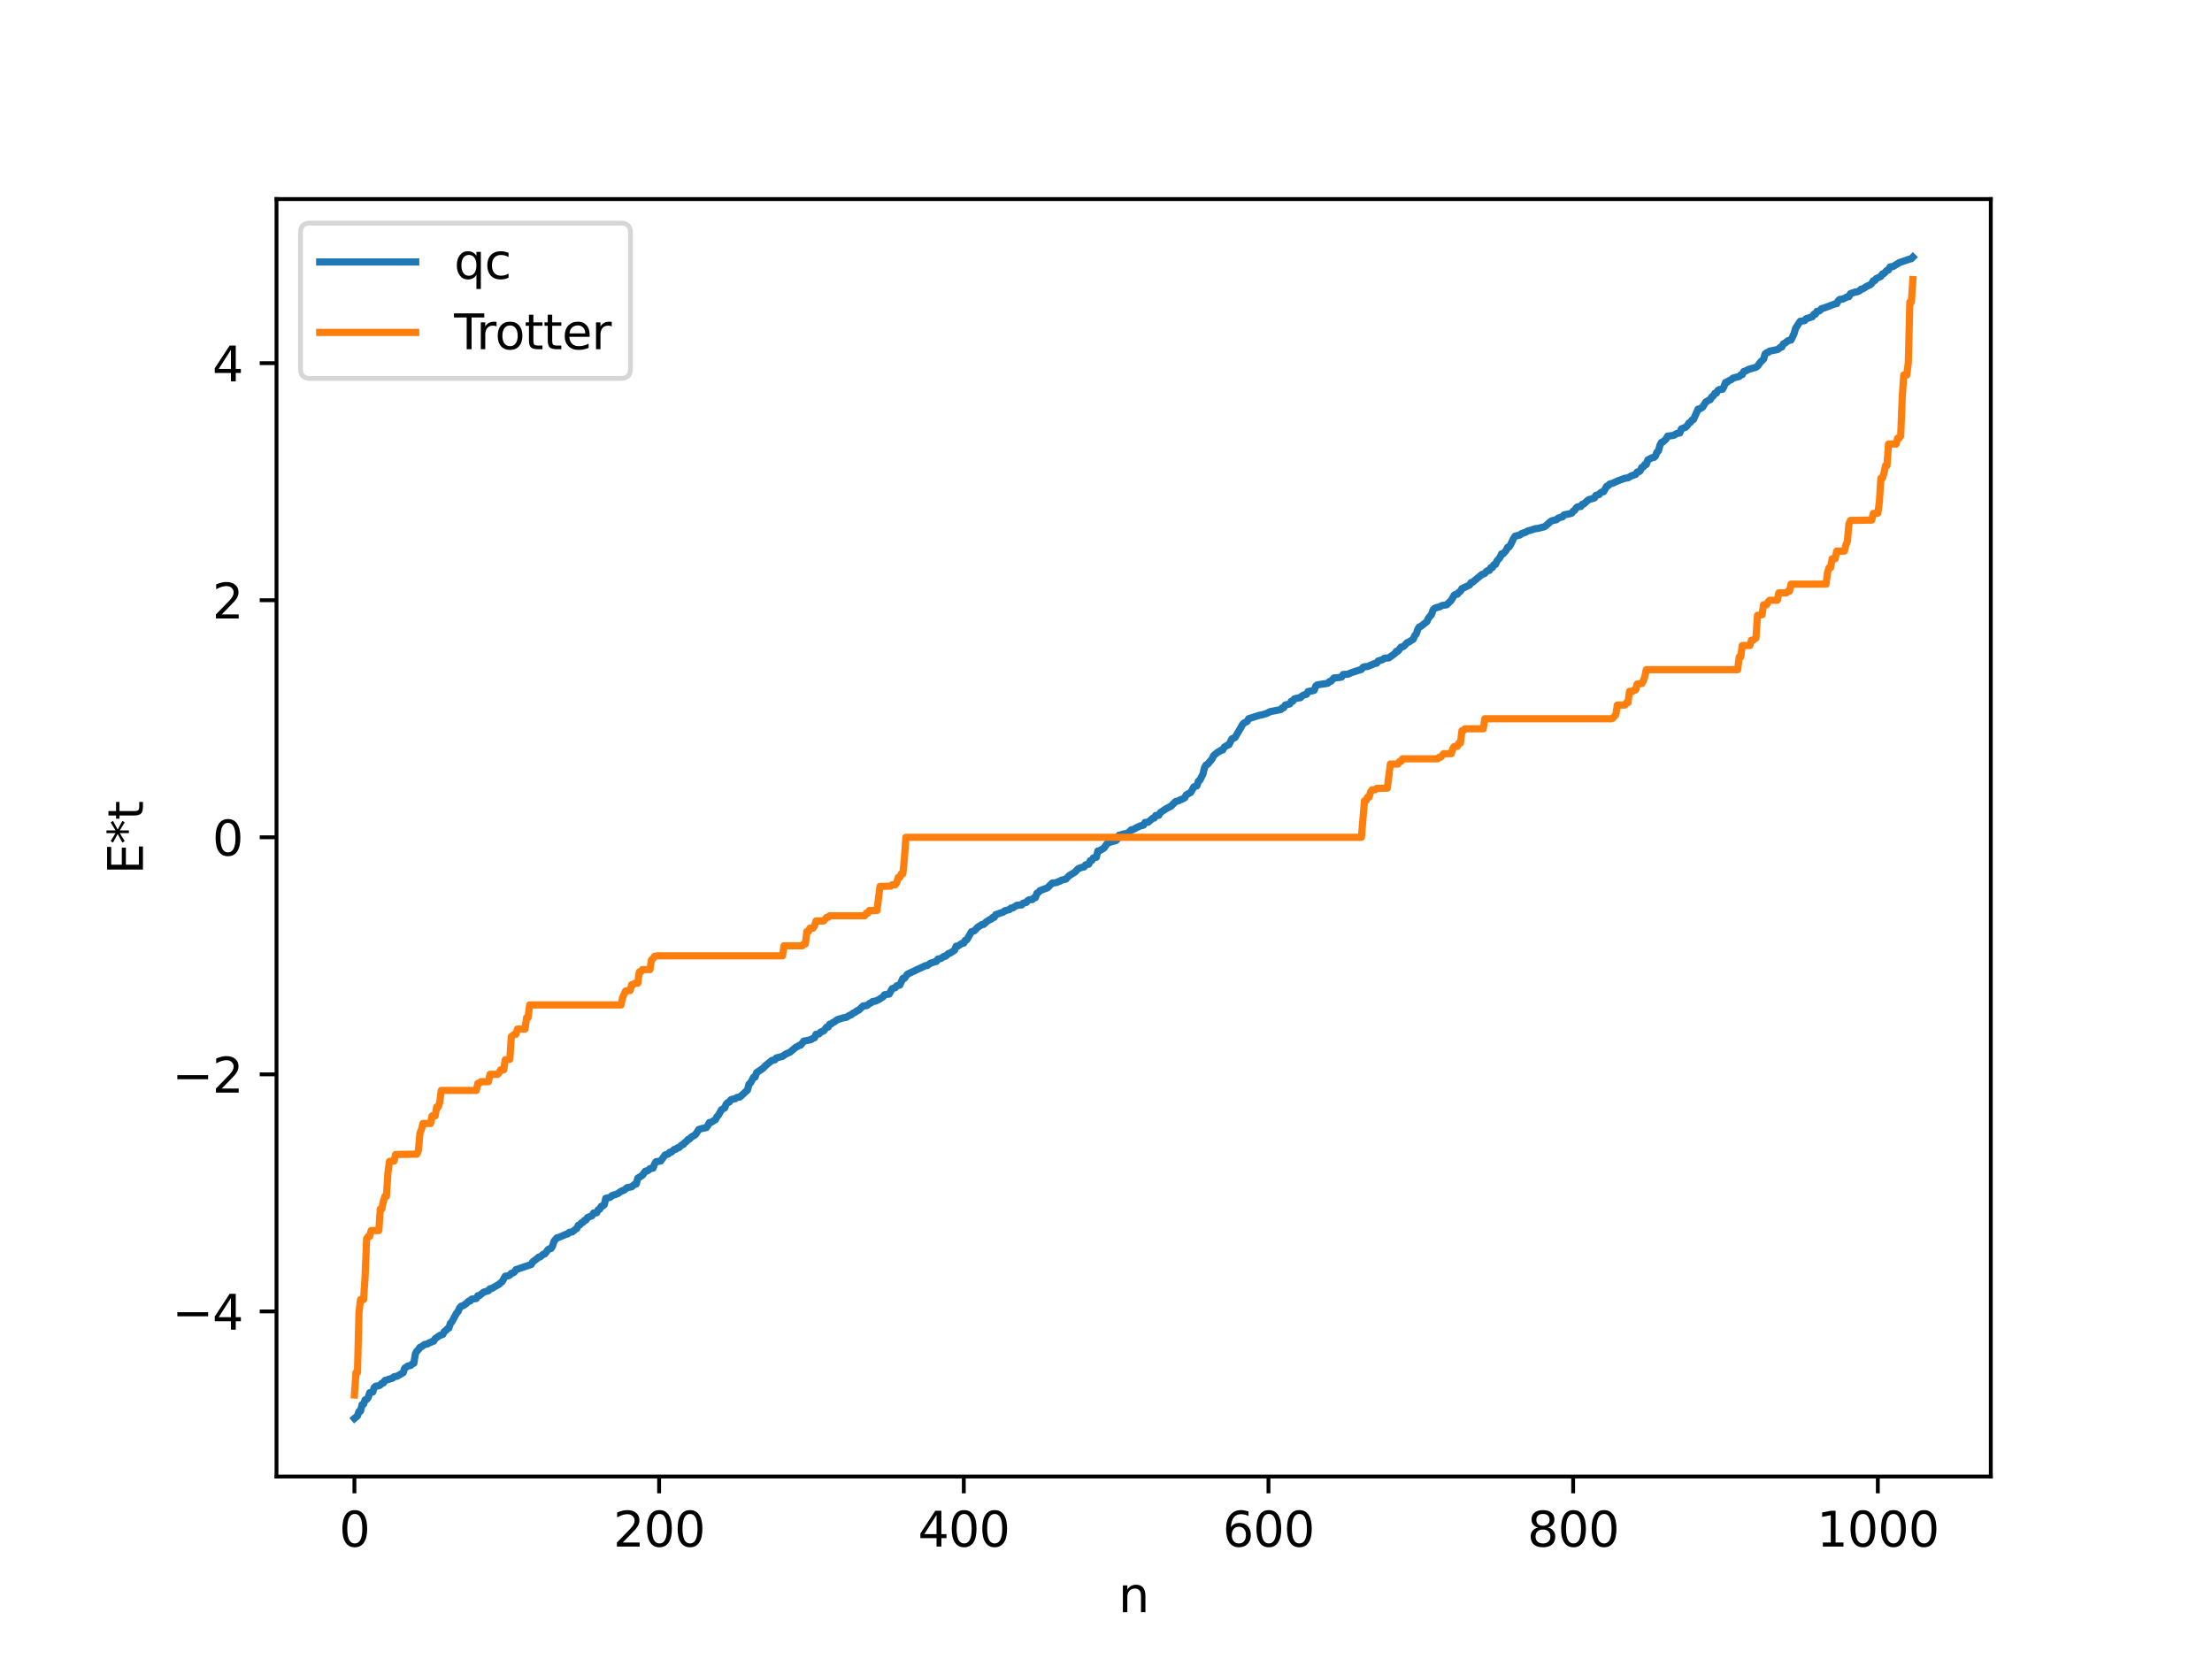 <?xml version="1.0" encoding="utf-8" standalone="no"?>
<!DOCTYPE svg PUBLIC "-//W3C//DTD SVG 1.1//EN"
  "http://www.w3.org/Graphics/SVG/1.1/DTD/svg11.dtd">
<svg xmlns:xlink="http://www.w3.org/1999/xlink" width="460.8pt" height="345.6pt" viewBox="0 0 460.8 345.6" xmlns="http://www.w3.org/2000/svg" version="1.1">
 <defs>
  <style type="text/css">*{stroke-linejoin: round; stroke-linecap: butt}</style>
 </defs>
 <g id="figure_1">
  <g id="patch_1">
   <path d="M 0 345.6 
L 460.8 345.6 
L 460.8 0 
L 0 0 
z
" style="fill: #ffffff"/>
  </g>
  <g id="axes_1">
   <g id="patch_2">
    <path d="M 57.6 307.584 
L 414.72 307.584 
L 414.72 41.472 
L 57.6 41.472 
z
" style="fill: #ffffff"/>
   </g>
   <g id="matplotlib.axis_1">
    <g id="xtick_1">
     <g id="line2d_1">
      <defs>
       <path id="m78daef2f18" d="M 0 0 
L 0 3.5 
" style="stroke: #000000; stroke-width: 0.8"/>
      </defs>
      <g>
       <use xlink:href="#m78daef2f18" x="73.833" y="307.584" style="stroke: #000000; stroke-width: 0.8"/>
      </g>
     </g>
     <g id="text_1">
      <!-- 0 -->
      <g transform="translate(70.651 322.182) scale(0.1 -0.1)">
       <defs>
        <path id="DejaVuSans-30" d="M 2034 4250 
Q 1547 4250 1301 3770 
Q 1056 3291 1056 2328 
Q 1056 1369 1301 889 
Q 1547 409 2034 409 
Q 2525 409 2770 889 
Q 3016 1369 3016 2328 
Q 3016 3291 2770 3770 
Q 2525 4250 2034 4250 
z
M 2034 4750 
Q 2819 4750 3233 4129 
Q 3647 3509 3647 2328 
Q 3647 1150 3233 529 
Q 2819 -91 2034 -91 
Q 1250 -91 836 529 
Q 422 1150 422 2328 
Q 422 3509 836 4129 
Q 1250 4750 2034 4750 
z
" transform="scale(0.016)"/>
       </defs>
       <use xlink:href="#DejaVuSans-30"/>
      </g>
     </g>
    </g>
    <g id="xtick_2">
     <g id="line2d_2">
      <g>
       <use xlink:href="#m78daef2f18" x="137.304" y="307.584" style="stroke: #000000; stroke-width: 0.8"/>
      </g>
     </g>
     <g id="text_2">
      <!-- 200 -->
      <g transform="translate(127.76 322.182) scale(0.1 -0.1)">
       <defs>
        <path id="DejaVuSans-32" d="M 1228 531 
L 3431 531 
L 3431 0 
L 469 0 
L 469 531 
Q 828 903 1448 1529 
Q 2069 2156 2228 2338 
Q 2531 2678 2651 2914 
Q 2772 3150 2772 3378 
Q 2772 3750 2511 3984 
Q 2250 4219 1831 4219 
Q 1534 4219 1204 4116 
Q 875 4013 500 3803 
L 500 4441 
Q 881 4594 1212 4672 
Q 1544 4750 1819 4750 
Q 2544 4750 2975 4387 
Q 3406 4025 3406 3419 
Q 3406 3131 3298 2873 
Q 3191 2616 2906 2266 
Q 2828 2175 2409 1742 
Q 1991 1309 1228 531 
z
" transform="scale(0.016)"/>
       </defs>
       <use xlink:href="#DejaVuSans-32"/>
       <use xlink:href="#DejaVuSans-30" x="63.623"/>
       <use xlink:href="#DejaVuSans-30" x="127.246"/>
      </g>
     </g>
    </g>
    <g id="xtick_3">
     <g id="line2d_3">
      <g>
       <use xlink:href="#m78daef2f18" x="200.775" y="307.584" style="stroke: #000000; stroke-width: 0.8"/>
      </g>
     </g>
     <g id="text_3">
      <!-- 400 -->
      <g transform="translate(191.231 322.182) scale(0.1 -0.1)">
       <defs>
        <path id="DejaVuSans-34" d="M 2419 4116 
L 825 1625 
L 2419 1625 
L 2419 4116 
z
M 2253 4666 
L 3047 4666 
L 3047 1625 
L 3713 1625 
L 3713 1100 
L 3047 1100 
L 3047 0 
L 2419 0 
L 2419 1100 
L 313 1100 
L 313 1709 
L 2253 4666 
z
" transform="scale(0.016)"/>
       </defs>
       <use xlink:href="#DejaVuSans-34"/>
       <use xlink:href="#DejaVuSans-30" x="63.623"/>
       <use xlink:href="#DejaVuSans-30" x="127.246"/>
      </g>
     </g>
    </g>
    <g id="xtick_4">
     <g id="line2d_4">
      <g>
       <use xlink:href="#m78daef2f18" x="264.246" y="307.584" style="stroke: #000000; stroke-width: 0.8"/>
      </g>
     </g>
     <g id="text_4">
      <!-- 600 -->
      <g transform="translate(254.702 322.182) scale(0.1 -0.1)">
       <defs>
        <path id="DejaVuSans-36" d="M 2113 2584 
Q 1688 2584 1439 2293 
Q 1191 2003 1191 1497 
Q 1191 994 1439 701 
Q 1688 409 2113 409 
Q 2538 409 2786 701 
Q 3034 994 3034 1497 
Q 3034 2003 2786 2293 
Q 2538 2584 2113 2584 
z
M 3366 4563 
L 3366 3988 
Q 3128 4100 2886 4159 
Q 2644 4219 2406 4219 
Q 1781 4219 1451 3797 
Q 1122 3375 1075 2522 
Q 1259 2794 1537 2939 
Q 1816 3084 2150 3084 
Q 2853 3084 3261 2657 
Q 3669 2231 3669 1497 
Q 3669 778 3244 343 
Q 2819 -91 2113 -91 
Q 1303 -91 875 529 
Q 447 1150 447 2328 
Q 447 3434 972 4092 
Q 1497 4750 2381 4750 
Q 2619 4750 2861 4703 
Q 3103 4656 3366 4563 
z
" transform="scale(0.016)"/>
       </defs>
       <use xlink:href="#DejaVuSans-36"/>
       <use xlink:href="#DejaVuSans-30" x="63.623"/>
       <use xlink:href="#DejaVuSans-30" x="127.246"/>
      </g>
     </g>
    </g>
    <g id="xtick_5">
     <g id="line2d_5">
      <g>
       <use xlink:href="#m78daef2f18" x="327.717" y="307.584" style="stroke: #000000; stroke-width: 0.8"/>
      </g>
     </g>
     <g id="text_5">
      <!-- 800 -->
      <g transform="translate(318.173 322.182) scale(0.1 -0.1)">
       <defs>
        <path id="DejaVuSans-38" d="M 2034 2216 
Q 1584 2216 1326 1975 
Q 1069 1734 1069 1313 
Q 1069 891 1326 650 
Q 1584 409 2034 409 
Q 2484 409 2743 651 
Q 3003 894 3003 1313 
Q 3003 1734 2745 1975 
Q 2488 2216 2034 2216 
z
M 1403 2484 
Q 997 2584 770 2862 
Q 544 3141 544 3541 
Q 544 4100 942 4425 
Q 1341 4750 2034 4750 
Q 2731 4750 3128 4425 
Q 3525 4100 3525 3541 
Q 3525 3141 3298 2862 
Q 3072 2584 2669 2484 
Q 3125 2378 3379 2068 
Q 3634 1759 3634 1313 
Q 3634 634 3220 271 
Q 2806 -91 2034 -91 
Q 1263 -91 848 271 
Q 434 634 434 1313 
Q 434 1759 690 2068 
Q 947 2378 1403 2484 
z
M 1172 3481 
Q 1172 3119 1398 2916 
Q 1625 2713 2034 2713 
Q 2441 2713 2670 2916 
Q 2900 3119 2900 3481 
Q 2900 3844 2670 4047 
Q 2441 4250 2034 4250 
Q 1625 4250 1398 4047 
Q 1172 3844 1172 3481 
z
" transform="scale(0.016)"/>
       </defs>
       <use xlink:href="#DejaVuSans-38"/>
       <use xlink:href="#DejaVuSans-30" x="63.623"/>
       <use xlink:href="#DejaVuSans-30" x="127.246"/>
      </g>
     </g>
    </g>
    <g id="xtick_6">
     <g id="line2d_6">
      <g>
       <use xlink:href="#m78daef2f18" x="391.188" y="307.584" style="stroke: #000000; stroke-width: 0.8"/>
      </g>
     </g>
     <g id="text_6">
      <!-- 1000 -->
      <g transform="translate(378.463 322.182) scale(0.1 -0.1)">
       <defs>
        <path id="DejaVuSans-31" d="M 794 531 
L 1825 531 
L 1825 4091 
L 703 3866 
L 703 4441 
L 1819 4666 
L 2450 4666 
L 2450 531 
L 3481 531 
L 3481 0 
L 794 0 
L 794 531 
z
" transform="scale(0.016)"/>
       </defs>
       <use xlink:href="#DejaVuSans-31"/>
       <use xlink:href="#DejaVuSans-30" x="63.623"/>
       <use xlink:href="#DejaVuSans-30" x="127.246"/>
       <use xlink:href="#DejaVuSans-30" x="190.869"/>
      </g>
     </g>
    </g>
    <g id="text_7">
     <!-- n -->
     <g transform="translate(232.991 335.861) scale(0.1 -0.1)">
      <defs>
       <path id="DejaVuSans-6e" d="M 3513 2113 
L 3513 0 
L 2938 0 
L 2938 2094 
Q 2938 2591 2744 2837 
Q 2550 3084 2163 3084 
Q 1697 3084 1428 2787 
Q 1159 2491 1159 1978 
L 1159 0 
L 581 0 
L 581 3500 
L 1159 3500 
L 1159 2956 
Q 1366 3272 1645 3428 
Q 1925 3584 2291 3584 
Q 2894 3584 3203 3211 
Q 3513 2838 3513 2113 
z
" transform="scale(0.016)"/>
      </defs>
      <use xlink:href="#DejaVuSans-6e"/>
     </g>
    </g>
   </g>
   <g id="matplotlib.axis_2">
    <g id="ytick_1">
     <g id="line2d_7">
      <defs>
       <path id="m19b986a2a9" d="M 0 0 
L -3.5 0 
" style="stroke: #000000; stroke-width: 0.8"/>
      </defs>
      <g>
       <use xlink:href="#m19b986a2a9" x="57.6" y="273.193" style="stroke: #000000; stroke-width: 0.8"/>
      </g>
     </g>
     <g id="text_8">
      <!-- −4 -->
      <g transform="translate(35.858 276.993) scale(0.1 -0.1)">
       <defs>
        <path id="DejaVuSans-2212" d="M 678 2272 
L 4684 2272 
L 4684 1741 
L 678 1741 
L 678 2272 
z
" transform="scale(0.016)"/>
       </defs>
       <use xlink:href="#DejaVuSans-2212"/>
       <use xlink:href="#DejaVuSans-34" x="83.789"/>
      </g>
     </g>
    </g>
    <g id="ytick_2">
     <g id="line2d_8">
      <g>
       <use xlink:href="#m19b986a2a9" x="57.6" y="223.808" style="stroke: #000000; stroke-width: 0.8"/>
      </g>
     </g>
     <g id="text_9">
      <!-- −2 -->
      <g transform="translate(35.858 227.607) scale(0.1 -0.1)">
       <use xlink:href="#DejaVuSans-2212"/>
       <use xlink:href="#DejaVuSans-32" x="83.789"/>
      </g>
     </g>
    </g>
    <g id="ytick_3">
     <g id="line2d_9">
      <g>
       <use xlink:href="#m19b986a2a9" x="57.6" y="174.423" style="stroke: #000000; stroke-width: 0.8"/>
      </g>
     </g>
     <g id="text_10">
      <!-- 0 -->
      <g transform="translate(44.237 178.222) scale(0.1 -0.1)">
       <use xlink:href="#DejaVuSans-30"/>
      </g>
     </g>
    </g>
    <g id="ytick_4">
     <g id="line2d_10">
      <g>
       <use xlink:href="#m19b986a2a9" x="57.6" y="125.038" style="stroke: #000000; stroke-width: 0.8"/>
      </g>
     </g>
     <g id="text_11">
      <!-- 2 -->
      <g transform="translate(44.237 128.837) scale(0.1 -0.1)">
       <use xlink:href="#DejaVuSans-32"/>
      </g>
     </g>
    </g>
    <g id="ytick_5">
     <g id="line2d_11">
      <g>
       <use xlink:href="#m19b986a2a9" x="57.6" y="75.653" style="stroke: #000000; stroke-width: 0.8"/>
      </g>
     </g>
     <g id="text_12">
      <!-- 4 -->
      <g transform="translate(44.237 79.452) scale(0.1 -0.1)">
       <use xlink:href="#DejaVuSans-34"/>
      </g>
     </g>
    </g>
    <g id="text_13">
     <!-- E*t -->
     <g transform="translate(29.778 182.148) rotate(-90) scale(0.1 -0.1)">
      <defs>
       <path id="DejaVuSans-45" d="M 628 4666 
L 3578 4666 
L 3578 4134 
L 1259 4134 
L 1259 2753 
L 3481 2753 
L 3481 2222 
L 1259 2222 
L 1259 531 
L 3634 531 
L 3634 0 
L 628 0 
L 628 4666 
z
" transform="scale(0.016)"/>
       <path id="DejaVuSans-2a" d="M 3009 3897 
L 1888 3291 
L 3009 2681 
L 2828 2375 
L 1778 3009 
L 1778 1831 
L 1422 1831 
L 1422 3009 
L 372 2375 
L 191 2681 
L 1313 3291 
L 191 3897 
L 372 4206 
L 1422 3572 
L 1422 4750 
L 1778 4750 
L 1778 3572 
L 2828 4206 
L 3009 3897 
z
" transform="scale(0.016)"/>
       <path id="DejaVuSans-74" d="M 1172 4494 
L 1172 3500 
L 2356 3500 
L 2356 3053 
L 1172 3053 
L 1172 1153 
Q 1172 725 1289 603 
Q 1406 481 1766 481 
L 2356 481 
L 2356 0 
L 1766 0 
Q 1100 0 847 248 
Q 594 497 594 1153 
L 594 3053 
L 172 3053 
L 172 3500 
L 594 3500 
L 594 4494 
L 1172 4494 
z
" transform="scale(0.016)"/>
      </defs>
      <use xlink:href="#DejaVuSans-45"/>
      <use xlink:href="#DejaVuSans-2a" x="63.184"/>
      <use xlink:href="#DejaVuSans-74" x="113.184"/>
     </g>
    </g>
   </g>
   <g id="line2d_12">
    <path d="M 73.833 295.488 
L 74.467 294.952 
L 74.785 294.018 
L 75.102 293.972 
L 75.42 292.632 
L 75.737 292.51 
L 76.054 291.609 
L 76.372 291.531 
L 76.689 291.164 
L 77.006 290.139 
L 77.641 289.992 
L 77.958 289.039 
L 78.276 288.763 
L 78.91 288.68 
L 79.228 288.523 
L 79.545 288.154 
L 79.862 288.105 
L 80.18 287.583 
L 81.767 287.098 
L 82.084 286.797 
L 82.719 286.695 
L 83.988 285.955 
L 84.305 285.024 
L 84.94 284.583 
L 85.575 284.429 
L 85.892 284.125 
L 86.21 283.984 
L 86.527 282.038 
L 86.844 281.444 
L 87.162 281.16 
L 87.479 280.673 
L 87.796 280.565 
L 88.431 280.089 
L 89.066 279.974 
L 89.383 279.736 
L 89.7 279.664 
L 90.018 279.449 
L 90.335 279.39 
L 90.653 278.86 
L 91.605 278.201 
L 92.239 277.986 
L 92.557 277.39 
L 92.874 277.179 
L 93.191 276.808 
L 93.509 276.665 
L 93.826 275.675 
L 94.143 275.346 
L 95.096 273.566 
L 95.413 273.246 
L 95.73 272.495 
L 96.048 272.109 
L 96.365 272.048 
L 97 271.661 
L 97.634 271.056 
L 97.952 271.031 
L 98.269 270.625 
L 99.221 270.512 
L 99.539 269.928 
L 99.856 269.907 
L 100.491 269.398 
L 100.808 269.157 
L 101.76 268.878 
L 102.077 268.46 
L 102.395 268.439 
L 103.981 267.518 
L 104.616 266.97 
L 105.251 265.856 
L 105.886 265.776 
L 106.203 265.609 
L 106.52 265.249 
L 106.838 265.181 
L 107.155 264.993 
L 107.472 264.489 
L 110.646 263.426 
L 110.963 262.882 
L 111.915 262.162 
L 112.233 261.876 
L 112.55 261.82 
L 113.185 261.268 
L 113.502 261.213 
L 114.137 260.352 
L 114.454 260.139 
L 114.772 260.091 
L 115.089 259.619 
L 115.406 258.581 
L 116.041 257.841 
L 116.358 257.798 
L 117.945 257.112 
L 118.262 257.043 
L 118.58 256.715 
L 119.215 256.63 
L 119.849 256.113 
L 120.167 255.893 
L 120.484 255.239 
L 120.801 255.168 
L 121.119 254.745 
L 121.436 254.644 
L 121.753 254.237 
L 122.071 254.151 
L 122.388 253.637 
L 123.34 253.249 
L 123.658 252.695 
L 124.292 252.642 
L 124.61 252.017 
L 124.927 251.896 
L 125.244 251.296 
L 125.562 251.233 
L 125.879 250.966 
L 126.196 249.629 
L 126.831 249.504 
L 127.148 249.392 
L 127.466 249.079 
L 128.1 248.87 
L 128.735 248.64 
L 129.37 248.167 
L 130.005 247.944 
L 130.639 247.408 
L 131.591 247.231 
L 132.226 246.692 
L 132.543 246.647 
L 132.861 245.427 
L 133.813 244.852 
L 134.448 243.969 
L 134.765 243.956 
L 135.082 243.777 
L 135.4 243.448 
L 136.034 243.357 
L 136.352 242.495 
L 136.669 241.994 
L 137.621 241.865 
L 138.573 240.577 
L 139.208 240.404 
L 139.525 240.027 
L 139.843 240.018 
L 140.477 239.435 
L 140.795 239.414 
L 141.112 239.12 
L 141.429 239.08 
L 142.064 238.495 
L 142.381 238.388 
L 142.699 237.967 
L 143.016 237.785 
L 143.334 237.373 
L 143.651 237.268 
L 143.968 236.915 
L 144.603 236.529 
L 144.92 236.32 
L 145.555 235.296 
L 146.19 235.102 
L 147.142 234.899 
L 147.459 234.465 
L 147.777 233.841 
L 148.094 233.826 
L 149.046 233.238 
L 149.363 232.621 
L 149.681 232.288 
L 150.315 231.151 
L 150.95 230.819 
L 151.267 230.041 
L 151.585 229.697 
L 151.902 229.597 
L 152.22 229.13 
L 152.537 228.999 
L 153.172 228.881 
L 153.489 228.631 
L 154.124 228.531 
L 155.71 227.077 
L 156.028 225.847 
L 156.345 225.607 
L 156.98 224.409 
L 157.297 224.386 
L 157.615 223.442 
L 158.567 222.807 
L 158.884 222.598 
L 159.519 221.944 
L 160.788 220.916 
L 161.423 220.781 
L 161.74 220.378 
L 163.01 220.067 
L 163.644 219.597 
L 164.279 219.313 
L 164.596 219.171 
L 165.548 218.366 
L 165.866 218.104 
L 166.183 217.995 
L 166.5 217.758 
L 166.818 217.701 
L 167.453 216.88 
L 168.087 216.775 
L 168.722 216.617 
L 169.039 216.533 
L 169.357 216.283 
L 169.674 216.19 
L 169.991 215.47 
L 170.626 215.379 
L 170.943 215.003 
L 171.578 214.761 
L 172.213 213.95 
L 172.53 213.948 
L 172.848 213.353 
L 173.165 213.299 
L 173.482 213.016 
L 173.8 212.887 
L 174.434 212.413 
L 175.704 212.029 
L 176.339 211.917 
L 176.973 211.513 
L 177.291 211.424 
L 177.608 211.131 
L 178.243 210.806 
L 178.56 210.536 
L 178.877 210.449 
L 179.829 209.542 
L 180.464 209.504 
L 180.781 209.344 
L 181.099 209.052 
L 181.416 208.945 
L 181.734 208.656 
L 182.368 208.554 
L 183.003 208.26 
L 183.955 207.658 
L 184.272 207.219 
L 185.224 207.088 
L 185.859 205.95 
L 186.494 205.758 
L 186.811 205.349 
L 187.446 205.21 
L 188.081 203.82 
L 188.398 203.812 
L 189.033 202.943 
L 190.302 202.344 
L 190.937 202.036 
L 192.841 201.149 
L 193.158 201.145 
L 193.793 200.678 
L 194.745 200.354 
L 195.062 200.289 
L 195.38 199.792 
L 196.015 199.676 
L 196.649 199.219 
L 196.967 199.209 
L 197.601 198.628 
L 197.919 198.568 
L 198.871 197.921 
L 199.188 197.108 
L 199.505 197.1 
L 200.458 196.5 
L 200.775 196.467 
L 201.092 195.872 
L 201.41 195.773 
L 202.362 194.108 
L 202.996 193.893 
L 203.631 193.183 
L 204.583 192.579 
L 204.9 192.571 
L 205.535 191.99 
L 206.17 191.582 
L 206.487 191.471 
L 206.805 191.11 
L 207.122 191.101 
L 207.439 190.529 
L 209.026 189.99 
L 209.343 189.716 
L 210.296 189.484 
L 210.613 189.159 
L 210.93 189.154 
L 211.882 188.564 
L 212.834 188.516 
L 213.152 188.145 
L 213.786 188.003 
L 214.104 187.598 
L 214.421 187.428 
L 215.056 187.393 
L 215.373 187.047 
L 215.691 186.999 
L 216.008 186.082 
L 216.325 185.904 
L 216.643 185.538 
L 218.229 184.938 
L 219.181 183.962 
L 220.134 183.85 
L 220.451 183.66 
L 220.768 183.599 
L 221.086 183.367 
L 222.038 183.133 
L 222.672 182.455 
L 223.942 181.672 
L 224.577 180.99 
L 225.211 180.731 
L 225.846 180.598 
L 226.163 180.156 
L 226.798 180.027 
L 227.115 179.314 
L 227.433 179.262 
L 227.75 178.716 
L 228.385 178.58 
L 228.702 177.276 
L 229.02 177.232 
L 229.972 176.679 
L 230.606 175.758 
L 231.241 175.438 
L 232.51 175.078 
L 232.828 174.743 
L 233.145 173.976 
L 233.462 173.967 
L 233.78 173.799 
L 234.732 173.616 
L 235.049 173.467 
L 235.684 172.862 
L 236.001 172.83 
L 236.953 172.317 
L 237.588 172.047 
L 238.223 171.885 
L 238.54 171.324 
L 239.175 171.286 
L 240.127 170.466 
L 240.444 170.422 
L 240.762 169.878 
L 241.396 169.842 
L 241.714 169.278 
L 242.983 168.435 
L 243.935 167.944 
L 244.887 166.991 
L 245.522 166.815 
L 245.839 166.606 
L 246.157 166.538 
L 246.791 166.198 
L 247.109 165.601 
L 248.061 165.068 
L 248.696 163.929 
L 249.33 163.701 
L 249.648 162.719 
L 249.965 162.518 
L 250.6 161.249 
L 250.917 159.943 
L 251.234 159.36 
L 251.552 159.223 
L 252.504 158.087 
L 252.821 157.41 
L 253.773 156.621 
L 254.091 156.506 
L 254.408 156.256 
L 254.725 156.235 
L 255.043 155.637 
L 255.677 155.235 
L 255.995 155.157 
L 256.629 153.913 
L 257.264 153.657 
L 258.534 151.492 
L 258.851 150.909 
L 259.168 150.608 
L 259.803 150.275 
L 260.12 149.723 
L 262.342 149.01 
L 262.977 148.896 
L 263.929 148.594 
L 264.563 148.258 
L 265.833 148.006 
L 266.785 147.82 
L 267.102 147.453 
L 267.42 147.43 
L 267.737 146.869 
L 268.689 146.641 
L 269.006 146.082 
L 269.324 146.074 
L 269.641 145.585 
L 270.593 145.356 
L 270.91 145.345 
L 271.228 144.986 
L 271.545 144.794 
L 272.18 144.631 
L 272.497 144.064 
L 273.449 143.895 
L 273.767 143.804 
L 274.084 142.954 
L 274.401 142.677 
L 276.623 142.333 
L 276.94 141.987 
L 277.258 141.92 
L 277.892 141.23 
L 279.162 141.108 
L 279.479 141.043 
L 279.796 140.509 
L 280.748 140.458 
L 281.7 140.063 
L 282.335 139.86 
L 283.605 139.452 
L 283.922 139.034 
L 284.239 138.895 
L 284.874 138.857 
L 285.826 138.453 
L 286.461 138.174 
L 286.778 138.158 
L 287.096 137.692 
L 288.048 137.411 
L 288.365 137.135 
L 289.317 137.047 
L 290.586 136.133 
L 290.904 135.669 
L 291.221 135.642 
L 291.856 134.801 
L 292.173 134.769 
L 292.491 134.578 
L 293.125 133.873 
L 293.443 133.769 
L 294.395 133.164 
L 294.712 132.411 
L 295.029 132.074 
L 295.347 131.099 
L 295.664 130.599 
L 295.981 130.491 
L 297.251 129.489 
L 297.568 128.773 
L 298.203 128.025 
L 298.52 127.078 
L 298.838 126.733 
L 299.472 126.507 
L 299.79 126.471 
L 300.424 126.141 
L 301.377 125.985 
L 302.329 125.043 
L 302.963 123.952 
L 303.281 123.795 
L 303.598 123.781 
L 303.915 123.367 
L 304.233 123.181 
L 304.55 122.617 
L 306.137 121.874 
L 306.454 121.35 
L 306.772 121.281 
L 308.676 119.703 
L 309.31 119.446 
L 309.628 119.059 
L 309.945 118.854 
L 310.262 118.84 
L 310.58 118.234 
L 310.897 118.221 
L 311.215 117.636 
L 311.532 117.582 
L 311.849 116.844 
L 312.484 116.128 
L 312.801 115.381 
L 313.119 115.374 
L 313.753 114.658 
L 314.071 114.013 
L 314.388 113.923 
L 314.705 113.423 
L 315.34 112.099 
L 315.658 111.674 
L 316.61 111.457 
L 316.927 111.178 
L 317.879 110.853 
L 318.196 110.63 
L 318.831 110.462 
L 319.783 110.145 
L 320.418 110.067 
L 321.687 109.744 
L 322.005 109.545 
L 322.957 108.691 
L 323.274 108.48 
L 324.226 108.275 
L 324.543 107.967 
L 325.178 107.734 
L 325.496 107.68 
L 325.813 107.268 
L 326.448 107.13 
L 327.082 107.005 
L 327.4 106.907 
L 327.717 106.497 
L 328.034 106.307 
L 328.352 105.801 
L 328.669 105.574 
L 329.304 105.515 
L 329.621 105.05 
L 329.939 104.984 
L 330.891 104.12 
L 332.16 103.726 
L 332.477 103.17 
L 333.112 103.033 
L 333.429 102.649 
L 333.747 102.462 
L 334.064 102.433 
L 334.699 101.293 
L 335.016 101.185 
L 335.334 100.834 
L 335.968 100.669 
L 336.92 100.216 
L 338.507 99.624 
L 339.142 99.551 
L 339.777 99.159 
L 340.411 98.931 
L 340.729 98.84 
L 341.046 98.331 
L 341.363 98.294 
L 341.681 98.089 
L 341.998 97.379 
L 342.315 97.28 
L 342.633 96.786 
L 342.95 96.764 
L 343.267 95.815 
L 344.22 95.319 
L 344.537 95.297 
L 344.854 95.007 
L 345.172 94.2 
L 345.489 93.925 
L 345.806 92.732 
L 346.124 92.156 
L 346.441 92.049 
L 347.076 91.449 
L 347.393 90.863 
L 348.662 90.691 
L 349.297 90.295 
L 349.932 90.206 
L 350.249 89.355 
L 351.201 88.964 
L 351.519 88.623 
L 351.836 88.11 
L 352.153 87.976 
L 352.471 87.521 
L 352.788 87.381 
L 353.74 85.231 
L 354.058 85.199 
L 354.692 84.822 
L 355.327 83.77 
L 355.962 83.362 
L 356.279 83.263 
L 356.596 82.671 
L 356.914 82.487 
L 357.231 81.928 
L 357.548 81.9 
L 357.866 81.339 
L 358.183 81.145 
L 358.818 81.104 
L 359.135 80.544 
L 359.453 79.679 
L 359.77 79.639 
L 360.087 79.347 
L 360.722 79.05 
L 361.039 78.753 
L 362.309 78.431 
L 362.626 78.093 
L 362.943 78.042 
L 363.261 77.385 
L 363.578 77.317 
L 364.213 76.966 
L 365.8 76.503 
L 366.117 76.292 
L 366.752 75.412 
L 367.386 74.817 
L 367.704 73.736 
L 368.021 73.476 
L 368.339 73.417 
L 368.656 73.143 
L 370.243 72.83 
L 370.56 72.651 
L 370.877 72.328 
L 371.195 72.272 
L 371.512 71.617 
L 371.829 71.492 
L 372.464 70.983 
L 373.099 70.838 
L 373.734 69.516 
L 374.051 68.4 
L 375.003 66.938 
L 375.955 66.788 
L 376.272 66.374 
L 376.907 66.193 
L 377.542 65.987 
L 377.859 65.462 
L 378.177 65.451 
L 378.494 64.856 
L 378.811 64.845 
L 379.129 64.68 
L 379.446 64.303 
L 380.081 64.128 
L 382.302 63.288 
L 382.62 63.258 
L 382.937 62.666 
L 383.254 62.378 
L 383.889 62.306 
L 384.841 61.823 
L 385.158 61.796 
L 385.476 61.178 
L 386.428 60.844 
L 386.745 60.823 
L 387.38 60.578 
L 387.697 60.228 
L 388.015 60.202 
L 388.967 59.594 
L 389.601 59.342 
L 389.919 59.041 
L 390.236 58.494 
L 390.553 58.446 
L 390.871 58.023 
L 391.823 57.58 
L 392.14 57.074 
L 392.458 56.98 
L 393.092 56.31 
L 393.41 56.231 
L 393.727 55.604 
L 394.362 55.527 
L 395.631 54.727 
L 397.535 54.058 
L 398.17 53.887 
L 398.487 53.568 
L 398.487 53.568 
" clip-path="url(#p05245663fc)" style="fill: none; stroke: #1f77b4; stroke-width: 1.5; stroke-linecap: square"/>
   </g>
   <g id="line2d_13">
    <path d="M 73.833 290.603 
L 74.15 285.931 
L 74.467 285.931 
L 74.785 273.339 
L 75.102 270.724 
L 75.737 270.724 
L 76.054 266.012 
L 76.372 258.059 
L 76.689 257.571 
L 77.006 257.571 
L 77.324 256.34 
L 78.91 256.34 
L 79.228 251.853 
L 79.545 251.853 
L 79.862 250.229 
L 80.18 249.226 
L 80.497 249.226 
L 80.815 244.264 
L 81.132 241.929 
L 82.084 241.888 
L 82.401 240.506 
L 86.844 240.428 
L 87.162 239.671 
L 87.479 236.076 
L 87.796 235.281 
L 88.114 234.036 
L 89.7 234.036 
L 90.018 232.446 
L 90.653 232.446 
L 90.97 230.598 
L 91.287 230.598 
L 91.605 229.636 
L 91.922 227.161 
L 99.221 227.161 
L 99.539 225.686 
L 99.856 225.686 
L 100.173 225.337 
L 101.76 225.337 
L 102.077 223.808 
L 103.664 223.808 
L 103.981 223.463 
L 104.299 222.867 
L 104.934 222.867 
L 105.251 220.771 
L 106.203 220.665 
L 106.52 215.933 
L 107.155 215.466 
L 107.472 215.466 
L 107.79 214.376 
L 109.377 214.376 
L 109.694 211.985 
L 110.011 211.985 
L 110.329 209.344 
L 129.37 209.344 
L 129.687 207.842 
L 130.322 206.431 
L 131.274 206.341 
L 131.591 205.113 
L 131.909 205.113 
L 132.226 204.832 
L 132.861 204.832 
L 133.178 202.468 
L 133.496 202.468 
L 133.813 201.973 
L 135.4 201.973 
L 135.717 199.957 
L 136.034 199.686 
L 136.352 199.23 
L 136.986 199.116 
L 163.01 199.116 
L 163.327 197.023 
L 167.135 197.023 
L 167.453 196.641 
L 167.77 196.641 
L 168.087 194.052 
L 168.405 194.052 
L 168.722 193.36 
L 169.357 193.36 
L 169.674 192.914 
L 169.991 191.846 
L 171.578 191.846 
L 172.213 191.093 
L 172.53 191.093 
L 172.848 190.773 
L 180.147 190.773 
L 180.464 190.223 
L 180.781 190.223 
L 181.099 189.684 
L 182.686 189.684 
L 183.32 184.651 
L 185.542 184.606 
L 185.859 184.314 
L 186.494 184.314 
L 186.811 183.872 
L 187.129 182.765 
L 187.446 182.765 
L 187.763 182.016 
L 188.081 182.016 
L 188.398 178.886 
L 188.715 174.423 
L 283.605 174.423 
L 284.239 166.83 
L 284.557 166.83 
L 284.874 166.081 
L 285.191 166.081 
L 285.509 164.974 
L 285.826 164.532 
L 286.461 164.532 
L 286.778 164.24 
L 289 164.195 
L 289.634 159.162 
L 291.221 159.162 
L 291.539 158.623 
L 291.856 158.623 
L 292.173 158.073 
L 299.472 158.073 
L 299.79 157.753 
L 300.107 157.753 
L 300.742 157 
L 302.329 157 
L 302.646 155.932 
L 302.963 155.486 
L 303.598 155.486 
L 303.915 154.794 
L 304.233 154.794 
L 304.55 152.205 
L 304.867 152.205 
L 305.185 151.823 
L 308.993 151.823 
L 309.31 149.73 
L 335.651 149.73 
L 335.968 149.616 
L 336.603 148.889 
L 336.92 146.873 
L 338.507 146.873 
L 338.824 146.378 
L 339.142 146.378 
L 339.459 144.014 
L 340.094 144.014 
L 340.411 143.733 
L 340.729 143.733 
L 341.046 142.505 
L 341.681 142.415 
L 341.998 142.415 
L 342.315 141.869 
L 342.633 141.004 
L 342.95 139.503 
L 361.991 139.502 
L 362.309 136.861 
L 362.626 136.861 
L 362.943 134.47 
L 364.53 134.47 
L 364.848 133.38 
L 365.165 133.38 
L 365.8 132.913 
L 366.117 128.181 
L 367.069 128.075 
L 367.386 125.979 
L 368.021 125.979 
L 368.339 125.383 
L 368.656 125.038 
L 370.243 125.038 
L 370.56 123.509 
L 372.147 123.509 
L 372.464 123.16 
L 372.781 123.16 
L 373.099 121.685 
L 380.398 121.685 
L 380.715 119.21 
L 381.033 118.248 
L 381.35 118.248 
L 381.667 116.4 
L 382.302 116.4 
L 382.62 114.81 
L 384.206 114.81 
L 384.524 113.565 
L 384.841 112.771 
L 385.158 109.175 
L 385.476 108.418 
L 389.919 108.34 
L 390.236 106.958 
L 391.188 106.917 
L 391.505 104.582 
L 391.823 99.62 
L 392.14 99.62 
L 392.458 98.617 
L 392.775 96.993 
L 393.092 96.993 
L 393.41 92.506 
L 394.996 92.506 
L 395.314 91.275 
L 395.631 91.275 
L 395.948 90.787 
L 396.266 82.834 
L 396.583 78.122 
L 397.218 78.122 
L 397.535 75.507 
L 397.853 62.915 
L 398.17 62.915 
L 398.487 58.243 
L 398.487 58.243 
" clip-path="url(#p05245663fc)" style="fill: none; stroke: #ff7f0e; stroke-width: 1.5; stroke-linecap: square"/>
   </g>
   <g id="patch_3">
    <path d="M 57.6 307.584 
L 57.6 41.472 
" style="fill: none; stroke: #000000; stroke-width: 0.8; stroke-linejoin: miter; stroke-linecap: square"/>
   </g>
   <g id="patch_4">
    <path d="M 414.72 307.584 
L 414.72 41.472 
" style="fill: none; stroke: #000000; stroke-width: 0.8; stroke-linejoin: miter; stroke-linecap: square"/>
   </g>
   <g id="patch_5">
    <path d="M 57.6 307.584 
L 414.72 307.584 
" style="fill: none; stroke: #000000; stroke-width: 0.8; stroke-linejoin: miter; stroke-linecap: square"/>
   </g>
   <g id="patch_6">
    <path d="M 57.6 41.472 
L 414.72 41.472 
" style="fill: none; stroke: #000000; stroke-width: 0.8; stroke-linejoin: miter; stroke-linecap: square"/>
   </g>
   <g id="legend_1">
    <g id="patch_7">
     <path d="M 64.6 78.828 
L 129.342 78.828 
Q 131.342 78.828 131.342 76.828 
L 131.342 48.472 
Q 131.342 46.472 129.342 46.472 
L 64.6 46.472 
Q 62.6 46.472 62.6 48.472 
L 62.6 76.828 
Q 62.6 78.828 64.6 78.828 
z
" style="fill: #ffffff; opacity: 0.8; stroke: #cccccc; stroke-linejoin: miter"/>
    </g>
    <g id="line2d_14">
     <path d="M 66.6 54.57 
L 76.6 54.57 
L 86.6 54.57 
" style="fill: none; stroke: #1f77b4; stroke-width: 1.5; stroke-linecap: square"/>
    </g>
    <g id="text_14">
     <!-- qc -->
     <g transform="translate(94.6 58.07) scale(0.1 -0.1)">
      <defs>
       <path id="DejaVuSans-71" d="M 947 1747 
Q 947 1113 1208 752 
Q 1469 391 1925 391 
Q 2381 391 2643 752 
Q 2906 1113 2906 1747 
Q 2906 2381 2643 2742 
Q 2381 3103 1925 3103 
Q 1469 3103 1208 2742 
Q 947 2381 947 1747 
z
M 2906 525 
Q 2725 213 2448 61 
Q 2172 -91 1784 -91 
Q 1150 -91 751 415 
Q 353 922 353 1747 
Q 353 2572 751 3078 
Q 1150 3584 1784 3584 
Q 2172 3584 2448 3432 
Q 2725 3281 2906 2969 
L 2906 3500 
L 3481 3500 
L 3481 -1331 
L 2906 -1331 
L 2906 525 
z
" transform="scale(0.016)"/>
       <path id="DejaVuSans-63" d="M 3122 3366 
L 3122 2828 
Q 2878 2963 2633 3030 
Q 2388 3097 2138 3097 
Q 1578 3097 1268 2742 
Q 959 2388 959 1747 
Q 959 1106 1268 751 
Q 1578 397 2138 397 
Q 2388 397 2633 464 
Q 2878 531 3122 666 
L 3122 134 
Q 2881 22 2623 -34 
Q 2366 -91 2075 -91 
Q 1284 -91 818 406 
Q 353 903 353 1747 
Q 353 2603 823 3093 
Q 1294 3584 2113 3584 
Q 2378 3584 2631 3529 
Q 2884 3475 3122 3366 
z
" transform="scale(0.016)"/>
      </defs>
      <use xlink:href="#DejaVuSans-71"/>
      <use xlink:href="#DejaVuSans-63" x="63.477"/>
     </g>
    </g>
    <g id="line2d_15">
     <path d="M 66.6 69.249 
L 76.6 69.249 
L 86.6 69.249 
" style="fill: none; stroke: #ff7f0e; stroke-width: 1.5; stroke-linecap: square"/>
    </g>
    <g id="text_15">
     <!-- Trotter -->
     <g transform="translate(94.6 72.749) scale(0.1 -0.1)">
      <defs>
       <path id="DejaVuSans-54" d="M -19 4666 
L 3928 4666 
L 3928 4134 
L 2272 4134 
L 2272 0 
L 1638 0 
L 1638 4134 
L -19 4134 
L -19 4666 
z
" transform="scale(0.016)"/>
       <path id="DejaVuSans-72" d="M 2631 2963 
Q 2534 3019 2420 3045 
Q 2306 3072 2169 3072 
Q 1681 3072 1420 2755 
Q 1159 2438 1159 1844 
L 1159 0 
L 581 0 
L 581 3500 
L 1159 3500 
L 1159 2956 
Q 1341 3275 1631 3429 
Q 1922 3584 2338 3584 
Q 2397 3584 2469 3576 
Q 2541 3569 2628 3553 
L 2631 2963 
z
" transform="scale(0.016)"/>
       <path id="DejaVuSans-6f" d="M 1959 3097 
Q 1497 3097 1228 2736 
Q 959 2375 959 1747 
Q 959 1119 1226 758 
Q 1494 397 1959 397 
Q 2419 397 2687 759 
Q 2956 1122 2956 1747 
Q 2956 2369 2687 2733 
Q 2419 3097 1959 3097 
z
M 1959 3584 
Q 2709 3584 3137 3096 
Q 3566 2609 3566 1747 
Q 3566 888 3137 398 
Q 2709 -91 1959 -91 
Q 1206 -91 779 398 
Q 353 888 353 1747 
Q 353 2609 779 3096 
Q 1206 3584 1959 3584 
z
" transform="scale(0.016)"/>
       <path id="DejaVuSans-65" d="M 3597 1894 
L 3597 1613 
L 953 1613 
Q 991 1019 1311 708 
Q 1631 397 2203 397 
Q 2534 397 2845 478 
Q 3156 559 3463 722 
L 3463 178 
Q 3153 47 2828 -22 
Q 2503 -91 2169 -91 
Q 1331 -91 842 396 
Q 353 884 353 1716 
Q 353 2575 817 3079 
Q 1281 3584 2069 3584 
Q 2775 3584 3186 3129 
Q 3597 2675 3597 1894 
z
M 3022 2063 
Q 3016 2534 2758 2815 
Q 2500 3097 2075 3097 
Q 1594 3097 1305 2825 
Q 1016 2553 972 2059 
L 3022 2063 
z
" transform="scale(0.016)"/>
      </defs>
      <use xlink:href="#DejaVuSans-54"/>
      <use xlink:href="#DejaVuSans-72" x="46.334"/>
      <use xlink:href="#DejaVuSans-6f" x="85.197"/>
      <use xlink:href="#DejaVuSans-74" x="146.379"/>
      <use xlink:href="#DejaVuSans-74" x="185.588"/>
      <use xlink:href="#DejaVuSans-65" x="224.797"/>
      <use xlink:href="#DejaVuSans-72" x="286.32"/>
     </g>
    </g>
   </g>
  </g>
 </g>
 <defs>
  <clipPath id="p05245663fc">
   <rect x="57.6" y="41.472" width="357.12" height="266.112"/>
  </clipPath>
 </defs>
</svg>

